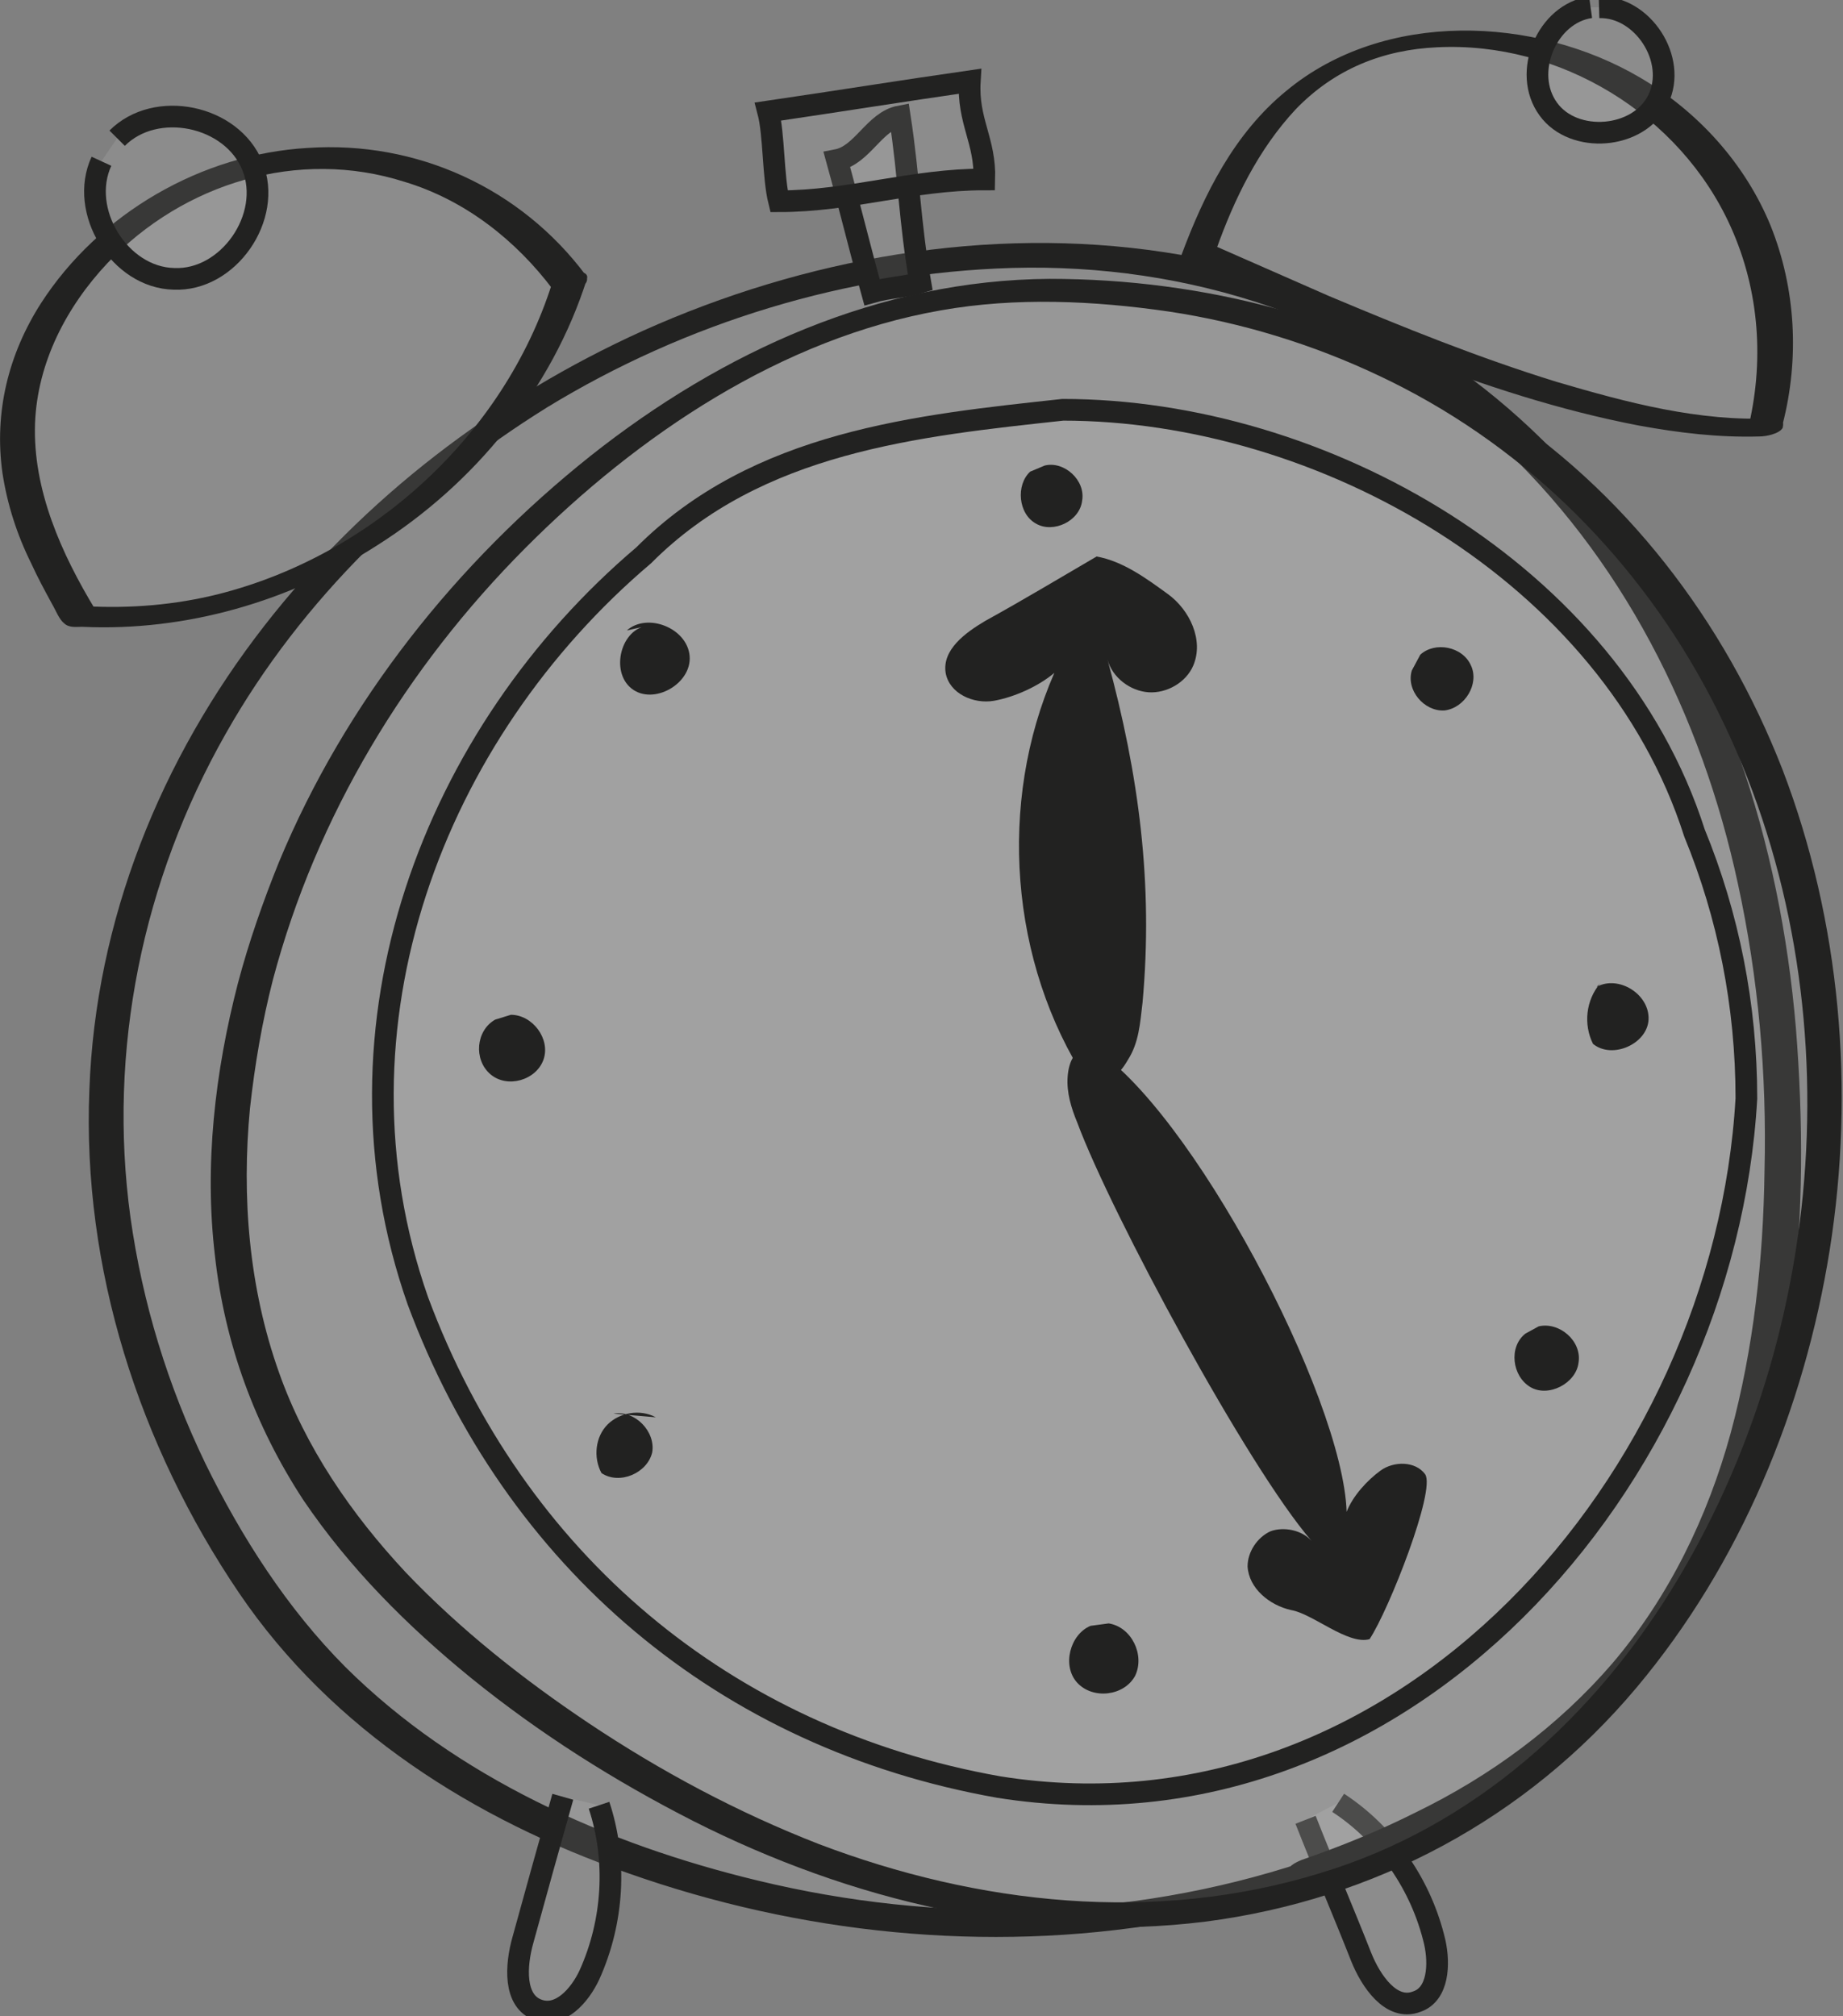 <svg width="85" height="93" viewBox="0 0 85 93" fill="none" xmlns="http://www.w3.org/2000/svg">
<rect x="0" y="0" width="85" height="93" fill="#808080" stroke="none"/>
<g clip-path="url(#clip0_199_351)">
<path d="M60.213 83.941C61.049 86.066 61.94 88.135 62.776 90.26C63.221 91.378 64.168 92.776 65.338 92.329C66.341 91.993 66.396 90.595 66.173 89.589C65.561 86.96 63.945 84.612 61.717 83.157" fill="white" fill-opacity="0.1"/>
<path d="M60.213 83.941C61.049 86.066 61.94 88.135 62.776 90.26C63.221 91.378 64.168 92.776 65.338 92.329C66.341 91.993 66.396 90.595 66.173 89.589C65.561 86.96 63.945 84.612 61.717 83.157" stroke="#222221" stroke-miterlimit="10"/>
<path d="M60.269 86.457C66.564 84.388 72.579 80.753 76.478 75.328C80.6 69.568 81.993 62.186 82.216 55.084C82.438 47.311 81.38 39.37 78.261 32.268C75.141 25.165 69.85 18.846 62.943 15.323C55.145 11.352 45.843 11.129 37.376 13.254C23.896 16.665 11.754 26.508 7.019 39.649C2.786 51.393 5.237 64.032 12.366 73.986C18.549 82.598 29.968 87.128 40.161 88.358C46.901 89.197 53.808 88.582 60.269 86.457Z" fill="white" fill-opacity="0.1"/>
<path d="M60.38 86.96C67.956 84.444 75.03 79.858 78.929 72.588C82.939 65.038 83.496 55.811 82.828 47.423C82.104 38.867 79.43 30.366 74.083 23.599C71.688 20.524 68.736 17.839 65.449 15.826C61.884 13.645 57.818 12.247 53.696 11.632C45.564 10.402 37.097 11.912 29.633 15.267C22.838 18.343 16.767 22.984 12.199 28.856C7.409 35.008 4.401 42.446 4.122 50.275C3.788 58.495 6.406 66.66 11.029 73.483C15.318 79.802 21.891 83.941 28.965 86.401C36.875 89.197 45.508 90.092 53.752 88.694C55.98 88.246 58.208 87.687 60.38 86.96C60.659 86.848 61.16 86.625 61.049 86.233C60.938 85.842 60.38 85.842 60.102 85.898C51.97 88.582 43.224 88.75 34.925 86.737C27.962 85.059 21.055 81.983 15.931 76.894C13.257 74.21 11.141 70.91 9.47 67.499C7.743 63.92 6.573 60.117 6.016 56.147C4.958 48.429 6.573 40.6 10.416 33.833C13.926 27.626 19.217 22.537 25.233 18.79C31.639 14.876 39.103 12.583 46.678 12.359C54.81 12.135 62.831 14.708 68.903 20.244C74.807 25.669 78.483 32.995 80.154 40.768C81.101 45.13 81.491 49.548 81.38 54.022C81.324 58.104 80.879 62.186 79.82 66.101C78.762 69.96 76.979 73.651 74.362 76.726C71.855 79.634 68.736 81.927 65.282 83.605C63.611 84.444 61.829 85.171 60.046 85.786C59.768 85.898 59.267 86.121 59.378 86.513C59.545 87.016 60.102 87.072 60.38 86.96Z" fill="#222221"/>
<path d="M11.809 45.242C10.193 51.393 9.915 58.048 12.254 63.976C14.705 70.295 19.83 75.216 25.344 79.075C31.416 83.325 38.211 86.569 45.508 87.799C52.805 89.029 60.547 88.023 66.953 84.332C74.138 80.194 79.151 72.868 81.881 64.983C86.17 52.4 84.666 37.636 76.701 26.955C69.627 17.448 58.264 12.862 46.678 13.421C36.651 13.869 27.127 20.692 20.777 28.185C16.599 33.162 13.48 38.978 11.809 45.242Z" fill="white" fill-opacity="0.1"/>
<path d="M10.973 45.354C9.915 49.436 9.414 53.742 9.915 57.936C10.361 61.963 11.753 65.766 13.981 69.177C16.098 72.308 18.771 74.993 21.724 77.397C24.898 79.97 28.352 82.151 31.973 83.996C39.269 87.687 47.457 89.645 55.59 88.638C63.388 87.631 70.406 83.885 75.475 77.845C80.265 72.141 83.218 64.983 84.387 57.657C85.557 50.275 84.889 42.502 82.215 35.511C79.541 28.633 74.918 22.593 68.735 18.622C62.72 14.708 55.534 12.862 48.404 12.862C40.55 12.918 33.309 16.218 27.238 21.027C21.055 25.948 15.931 32.379 12.867 39.761C12.143 41.551 11.475 43.452 10.973 45.354C10.806 46.081 12.421 45.857 12.588 45.186C14.594 37.636 18.716 30.814 24.23 25.277C29.41 20.076 36.039 15.602 43.391 14.316C46.845 13.701 50.465 13.869 53.919 14.372C57.261 14.876 60.547 15.882 63.611 17.336C70.016 20.356 75.197 25.389 78.594 31.596C85.501 44.235 84.722 60.621 77.369 72.868C73.581 79.187 67.956 84.276 60.881 86.401C53.25 88.75 45.118 87.855 37.765 85.059C34.033 83.605 30.469 81.704 27.127 79.467C24.119 77.453 21.222 75.16 18.716 72.532C16.209 69.848 14.092 66.772 12.867 63.305C11.475 59.39 11.14 55.196 11.53 51.114C11.753 49.1 12.087 47.143 12.588 45.186C12.811 44.459 11.14 44.682 10.973 45.354Z" fill="#222221"/>
<path d="M80.544 50.666C79.541 68.226 64.669 85.394 46.065 82.43C33.421 80.194 23.729 71.973 19.273 60.005C14.817 47.311 19.997 33.833 29.689 25.613C34.925 20.356 42.333 19.629 49.017 18.902C60.937 18.902 74.305 26.396 78.149 38.419C79.709 42.222 80.544 46.36 80.544 50.666Z" fill="white" fill-opacity="0.1" stroke="#222221" stroke-miterlimit="10"/>
<path d="M51.078 30.422C51.301 31.261 52.136 31.876 52.972 31.932C53.807 31.988 54.699 31.485 55.033 30.702C55.534 29.527 54.866 28.129 53.863 27.402C52.861 26.675 51.802 25.892 50.577 25.669C48.85 26.675 47.179 27.682 45.452 28.633C44.505 29.192 43.447 29.975 43.614 31.037C43.781 31.988 44.895 32.491 45.842 32.324C46.789 32.156 47.903 31.652 48.627 31.037C46.009 37.021 46.566 44.403 50.131 49.883C50.967 50.163 51.58 49.66 52.025 48.877C52.526 48.094 52.582 47.199 52.694 46.248C53.195 40.768 52.526 35.735 51.078 30.422Z" fill="#222221"/>
<path d="M60.492 71.078C60.046 70.575 59.211 70.407 58.598 70.631C57.985 70.91 57.539 71.582 57.539 72.252C57.595 73.259 58.542 74.042 59.545 74.266C60.547 74.433 62.163 75.888 63.165 75.608C64.057 74.266 66.229 68.729 65.728 68.002C65.282 67.387 64.279 67.387 63.667 67.835C63.054 68.282 62.386 69.009 62.107 69.736C61.94 64.423 54.866 51.002 50.298 48.262C49.574 48.373 49.296 48.933 49.24 49.66C49.184 50.387 49.407 51.114 49.686 51.785C51.245 55.979 57.539 67.667 60.492 71.078Z" fill="#222221"/>
<path d="M48.182 21.474C49.073 21.251 50.075 22.145 49.908 23.096C49.797 24.047 48.572 24.606 47.792 24.159C46.956 23.711 46.845 22.369 47.513 21.754" fill="#222221"/>
<path d="M29.912 28.856C28.631 28.968 28.13 30.981 29.132 31.764C30.135 32.547 31.917 31.541 31.806 30.254C31.694 28.968 29.856 28.241 28.909 29.08" fill="#222221"/>
<path d="M23.562 46.808C24.564 46.808 25.4 47.926 25.066 48.877C24.731 49.827 23.395 50.219 22.615 49.548C21.835 48.877 21.946 47.535 22.838 47.031" fill="#222221"/>
<path d="M30.246 65.374C29.522 64.983 28.575 65.15 28.018 65.71C27.461 66.269 27.35 67.219 27.74 67.947C28.575 68.506 29.856 67.947 30.079 66.996C30.246 66.045 29.299 65.038 28.297 65.206" fill="#222221"/>
<path d="M51.134 74.881C52.192 75.049 52.805 76.335 52.359 77.286C51.858 78.236 50.41 78.404 49.685 77.621C48.961 76.838 49.351 75.384 50.298 74.993" fill="#222221"/>
<path d="M70.963 61.18C71.91 60.956 72.969 61.851 72.802 62.858C72.69 63.808 71.409 64.479 70.574 63.976C69.738 63.473 69.571 62.13 70.351 61.515" fill="#222221"/>
<path d="M73.804 45.354C73.136 46.136 73.024 47.255 73.47 48.15C74.361 48.877 75.977 48.15 76.032 47.031C76.088 45.857 74.64 44.962 73.637 45.521" fill="#222221"/>
<path d="M65.505 30.198C66.173 29.583 67.454 29.807 67.844 30.702C68.234 31.541 67.566 32.659 66.619 32.771C65.672 32.827 64.836 31.82 65.115 30.925" fill="#222221"/>
<path d="M26.236 12.974C23.284 22.369 13.48 29.136 3.677 28.409C1.114 24.159 -0.278 19.685 1.95 15.267C4.178 10.849 8.801 7.717 13.759 7.27C18.716 6.879 23.284 8.948 26.236 12.974Z" fill="white" fill-opacity="0.1"/>
<path d="M25.456 13.086C23.228 20.076 17.156 25.613 10.082 27.402C8.077 27.906 6.016 28.073 3.955 27.962C4.122 28.017 4.234 28.073 4.401 28.129C2.841 25.557 1.504 22.593 1.616 19.517C1.727 16.721 3.064 14.149 4.958 12.135C8.467 8.444 13.758 6.823 18.66 8.388C21.445 9.227 23.785 11.073 25.511 13.366C25.846 13.813 27.405 13.254 27.015 12.694C24.007 8.668 19.217 6.487 14.204 6.823C9.302 7.102 4.568 9.842 1.894 13.981C0.39 16.329 -0.278 19.014 0.112 21.81C0.334 23.264 0.78 24.662 1.448 26.004C1.727 26.619 2.061 27.235 2.395 27.85C2.562 28.129 2.73 28.577 2.952 28.744C3.175 28.968 3.509 28.912 3.788 28.912C8.578 29.136 13.368 27.738 17.379 25.165C21.891 22.313 25.456 17.951 27.071 12.862C27.238 12.303 25.623 12.471 25.456 13.086Z" fill="#222221"/>
<path d="M81.435 19.629C73.915 19.965 62.719 14.876 55.311 11.576C56.982 6.879 59.6 3.02 64.446 2.013C69.292 1.007 74.639 2.684 78.037 6.263C81.491 9.898 82.716 14.82 81.435 19.629Z" fill="white" fill-opacity="0.1"/>
<path d="M81.769 19.293C78.372 19.461 75.029 18.566 71.799 17.616C68.178 16.497 64.725 15.099 61.271 13.645C59.489 12.862 57.706 12.079 55.924 11.296C55.98 11.352 56.035 11.464 56.091 11.52C56.927 9.171 58.041 6.879 59.767 5.033C61.55 3.188 63.778 2.293 66.284 2.181C71.91 1.901 77.48 5.257 79.82 10.458C81.157 13.421 81.379 16.721 80.6 19.853C80.488 20.3 82.103 20.076 82.215 19.573C82.995 16.553 82.828 13.31 81.658 10.402C80.488 7.55 78.316 5.145 75.642 3.579C70.796 0.727 63.834 0.447 59.322 4.194C56.927 6.152 55.534 8.948 54.476 11.8C54.42 11.912 54.532 11.967 54.643 12.023C61.383 14.987 68.29 18.231 75.587 19.629C77.425 19.965 79.263 20.188 81.157 20.132C81.435 20.132 82.048 20.02 82.215 19.741C82.326 19.293 82.048 19.238 81.769 19.293Z" fill="#222221"/>
<path d="M5.403 6.375C7.186 4.586 10.695 5.313 11.642 7.661C12.589 10.01 10.528 12.974 8.021 12.862C5.515 12.806 3.621 9.731 4.679 7.438" fill="white" fill-opacity="0.1"/>
<path d="M5.403 6.375C7.186 4.586 10.695 5.313 11.642 7.661C12.589 10.01 10.528 12.974 8.021 12.862C5.515 12.806 3.621 9.731 4.679 7.438" stroke="#222221" stroke-miterlimit="10"/>
<path d="M73.359 0.336C71.353 0.615 70.183 3.355 71.409 5.033C72.579 6.655 75.587 6.431 76.478 4.586C77.369 2.74 75.754 0.28 73.748 0.336" fill="white" fill-opacity="0.1"/>
<path d="M73.359 0.336C71.353 0.615 70.183 3.355 71.409 5.033C72.579 6.655 75.587 6.431 76.478 4.586C77.369 2.74 75.754 0.28 73.748 0.336" stroke="#222221" stroke-miterlimit="10"/>
<path d="M42.444 13.03C41.72 13.254 40.996 13.254 40.216 13.477C39.659 11.464 39.158 9.395 38.601 7.382C39.771 7.158 40.328 5.592 41.498 5.369C41.943 8.277 41.943 10.178 42.444 13.03Z" fill="white" fill-opacity="0.1" stroke="#222221" stroke-miterlimit="10"/>
<path d="M44.728 3.747C41.609 4.194 38.49 4.698 35.426 5.145C35.705 6.207 35.649 8.165 35.928 9.283C39.214 9.283 42.055 8.277 45.397 8.277C45.453 6.487 44.617 5.592 44.728 3.747Z" fill="white" fill-opacity="0.1" stroke="#222221" stroke-miterlimit="10"/>
<path d="M25.957 82.878C25.344 85.059 24.731 87.24 24.119 89.477C23.785 90.651 23.673 92.329 24.843 92.72C25.845 93.056 26.737 92.049 27.182 91.099C28.296 88.638 28.463 85.786 27.628 83.269" fill="white" fill-opacity="0.1"/>
<path d="M25.957 82.878C25.344 85.059 24.731 87.24 24.119 89.477C23.785 90.651 23.673 92.329 24.843 92.72C25.845 93.056 26.737 92.049 27.182 91.099C28.296 88.638 28.463 85.786 27.628 83.269" stroke="#222221" stroke-miterlimit="10"/>
</g>
<defs>
<clipPath id="clip0_199_351">
<rect width="85" height="93" fill="white"/>
</clipPath>
</defs>
</svg>
